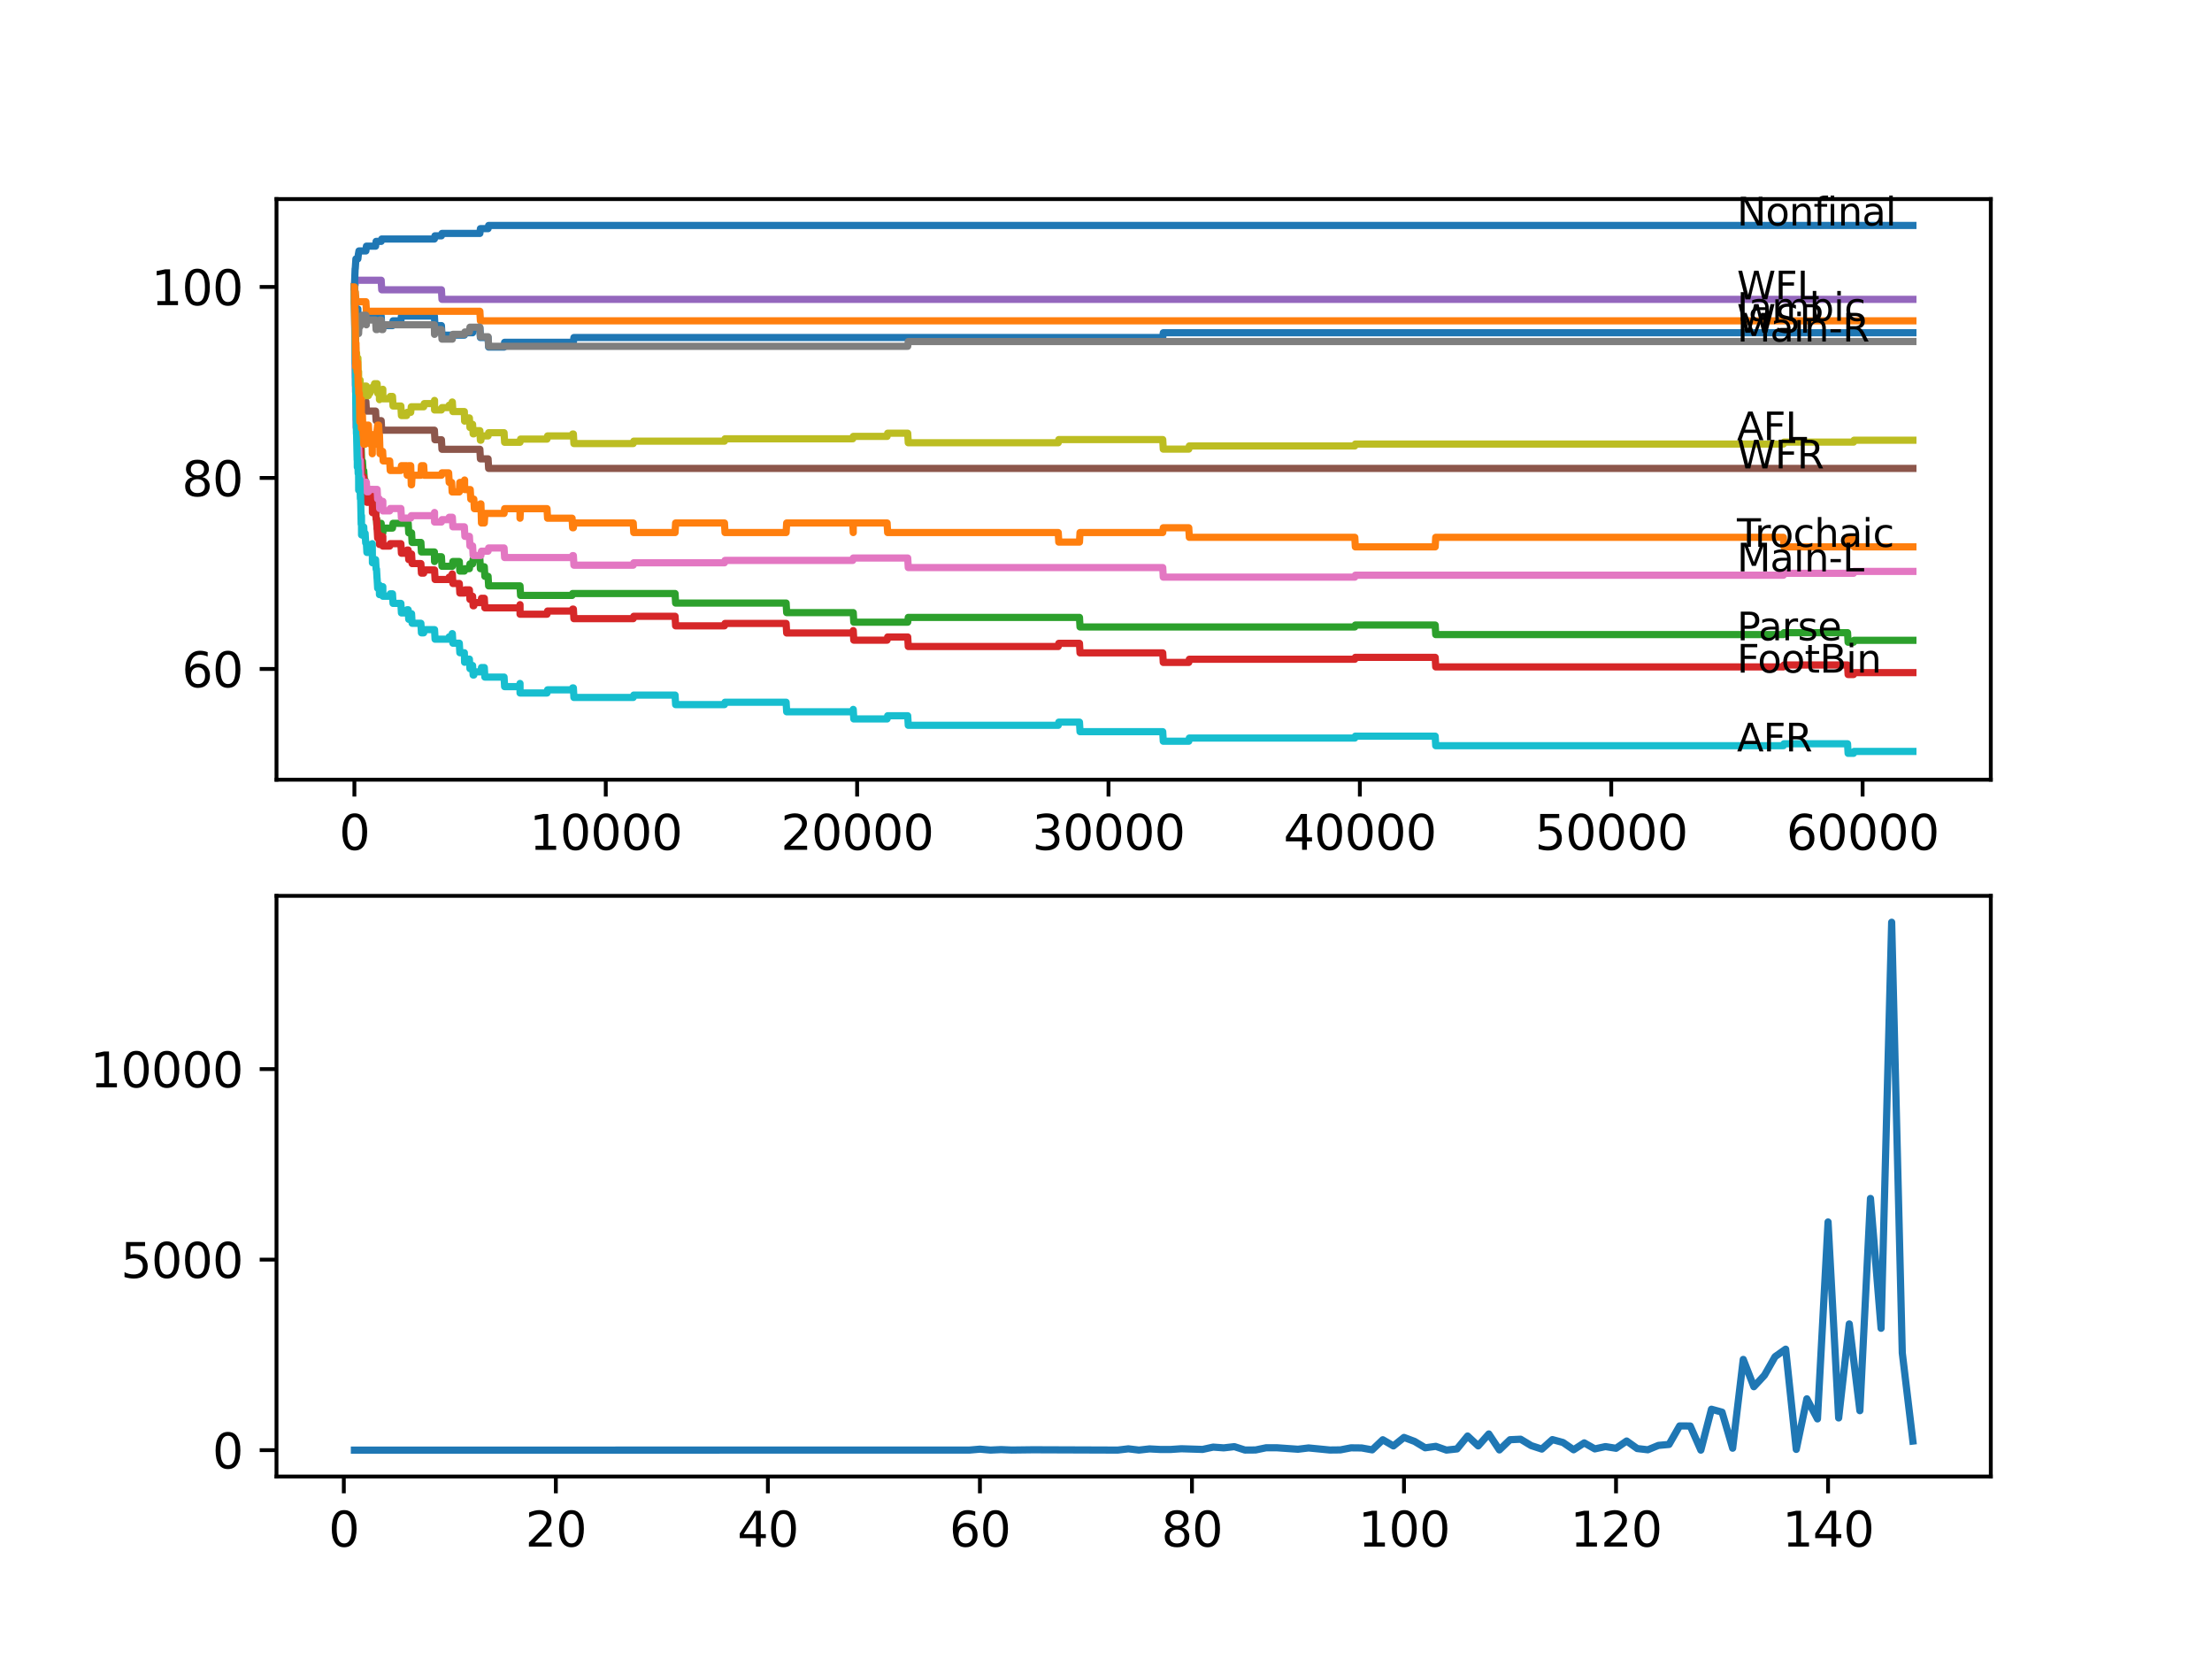 <?xml version="1.0" encoding="utf-8" standalone="no"?>
<!DOCTYPE svg PUBLIC "-//W3C//DTD SVG 1.1//EN"
  "http://www.w3.org/Graphics/SVG/1.1/DTD/svg11.dtd">
<svg xmlns:xlink="http://www.w3.org/1999/xlink" width="460.8pt" height="345.6pt" viewBox="0 0 460.8 345.6" xmlns="http://www.w3.org/2000/svg" version="1.1">
 <defs>
  <style type="text/css">*{stroke-linejoin: round; stroke-linecap: butt}</style>
 </defs>
 <g id="figure_1">
  <g id="patch_1">
   <path d="M 0 345.6 
L 460.8 345.6 
L 460.8 0 
L 0 0 
z
" style="fill: #ffffff"/>
  </g>
  <g id="axes_1">
   <g id="patch_2">
    <path d="M 57.6 162.432 
L 414.72 162.432 
L 414.72 41.472 
L 57.6 41.472 
z
" style="fill: #ffffff"/>
   </g>
   <g id="matplotlib.axis_1">
    <g id="xtick_1">
     <g id="line2d_1">
      <defs>
       <path id="mf5daae1dd6" d="M 0 0 
L 0 3.5 
" style="stroke: #000000; stroke-width: 0.8"/>
      </defs>
      <g>
       <use xlink:href="#mf5daae1dd6" x="73.827" y="162.432" style="stroke: #000000; stroke-width: 0.8"/>
      </g>
     </g>
     <g id="text_1">
      <!-- 0 -->
      <g transform="translate(70.646 177.03)scale(0.1 -0.1)">
       <defs>
        <path id="DejaVuSans-30" d="M 2034 4250 
Q 1547 4250 1301 3770 
Q 1056 3291 1056 2328 
Q 1056 1369 1301 889 
Q 1547 409 2034 409 
Q 2525 409 2770 889 
Q 3016 1369 3016 2328 
Q 3016 3291 2770 3770 
Q 2525 4250 2034 4250 
z
M 2034 4750 
Q 2819 4750 3233 4129 
Q 3647 3509 3647 2328 
Q 3647 1150 3233 529 
Q 2819 -91 2034 -91 
Q 1250 -91 836 529 
Q 422 1150 422 2328 
Q 422 3509 836 4129 
Q 1250 4750 2034 4750 
z
" transform="scale(0.016)"/>
       </defs>
       <use xlink:href="#DejaVuSans-30"/>
      </g>
     </g>
    </g>
    <g id="xtick_2">
     <g id="line2d_2">
      <g>
       <use xlink:href="#mf5daae1dd6" x="126.192" y="162.432" style="stroke: #000000; stroke-width: 0.8"/>
      </g>
     </g>
     <g id="text_2">
      <!-- 10000 -->
      <g transform="translate(110.286 177.03)scale(0.1 -0.1)">
       <defs>
        <path id="DejaVuSans-31" d="M 794 531 
L 1825 531 
L 1825 4091 
L 703 3866 
L 703 4441 
L 1819 4666 
L 2450 4666 
L 2450 531 
L 3481 531 
L 3481 0 
L 794 0 
L 794 531 
z
" transform="scale(0.016)"/>
       </defs>
       <use xlink:href="#DejaVuSans-31"/>
       <use xlink:href="#DejaVuSans-30" x="63.623"/>
       <use xlink:href="#DejaVuSans-30" x="127.246"/>
       <use xlink:href="#DejaVuSans-30" x="190.869"/>
       <use xlink:href="#DejaVuSans-30" x="254.492"/>
      </g>
     </g>
    </g>
    <g id="xtick_3">
     <g id="line2d_3">
      <g>
       <use xlink:href="#mf5daae1dd6" x="178.556" y="162.432" style="stroke: #000000; stroke-width: 0.8"/>
      </g>
     </g>
     <g id="text_3">
      <!-- 20000 -->
      <g transform="translate(162.65 177.03)scale(0.1 -0.1)">
       <defs>
        <path id="DejaVuSans-32" d="M 1228 531 
L 3431 531 
L 3431 0 
L 469 0 
L 469 531 
Q 828 903 1448 1529 
Q 2069 2156 2228 2338 
Q 2531 2678 2651 2914 
Q 2772 3150 2772 3378 
Q 2772 3750 2511 3984 
Q 2250 4219 1831 4219 
Q 1534 4219 1204 4116 
Q 875 4013 500 3803 
L 500 4441 
Q 881 4594 1212 4672 
Q 1544 4750 1819 4750 
Q 2544 4750 2975 4387 
Q 3406 4025 3406 3419 
Q 3406 3131 3298 2873 
Q 3191 2616 2906 2266 
Q 2828 2175 2409 1742 
Q 1991 1309 1228 531 
z
" transform="scale(0.016)"/>
       </defs>
       <use xlink:href="#DejaVuSans-32"/>
       <use xlink:href="#DejaVuSans-30" x="63.623"/>
       <use xlink:href="#DejaVuSans-30" x="127.246"/>
       <use xlink:href="#DejaVuSans-30" x="190.869"/>
       <use xlink:href="#DejaVuSans-30" x="254.492"/>
      </g>
     </g>
    </g>
    <g id="xtick_4">
     <g id="line2d_4">
      <g>
       <use xlink:href="#mf5daae1dd6" x="230.921" y="162.432" style="stroke: #000000; stroke-width: 0.8"/>
      </g>
     </g>
     <g id="text_4">
      <!-- 30000 -->
      <g transform="translate(215.015 177.03)scale(0.1 -0.1)">
       <defs>
        <path id="DejaVuSans-33" d="M 2597 2516 
Q 3050 2419 3304 2112 
Q 3559 1806 3559 1356 
Q 3559 666 3084 287 
Q 2609 -91 1734 -91 
Q 1441 -91 1130 -33 
Q 819 25 488 141 
L 488 750 
Q 750 597 1062 519 
Q 1375 441 1716 441 
Q 2309 441 2620 675 
Q 2931 909 2931 1356 
Q 2931 1769 2642 2001 
Q 2353 2234 1838 2234 
L 1294 2234 
L 1294 2753 
L 1863 2753 
Q 2328 2753 2575 2939 
Q 2822 3125 2822 3475 
Q 2822 3834 2567 4026 
Q 2313 4219 1838 4219 
Q 1578 4219 1281 4162 
Q 984 4106 628 3988 
L 628 4550 
Q 988 4650 1302 4700 
Q 1616 4750 1894 4750 
Q 2613 4750 3031 4423 
Q 3450 4097 3450 3541 
Q 3450 3153 3228 2886 
Q 3006 2619 2597 2516 
z
" transform="scale(0.016)"/>
       </defs>
       <use xlink:href="#DejaVuSans-33"/>
       <use xlink:href="#DejaVuSans-30" x="63.623"/>
       <use xlink:href="#DejaVuSans-30" x="127.246"/>
       <use xlink:href="#DejaVuSans-30" x="190.869"/>
       <use xlink:href="#DejaVuSans-30" x="254.492"/>
      </g>
     </g>
    </g>
    <g id="xtick_5">
     <g id="line2d_5">
      <g>
       <use xlink:href="#mf5daae1dd6" x="283.285" y="162.432" style="stroke: #000000; stroke-width: 0.8"/>
      </g>
     </g>
     <g id="text_5">
      <!-- 40000 -->
      <g transform="translate(267.379 177.03)scale(0.1 -0.1)">
       <defs>
        <path id="DejaVuSans-34" d="M 2419 4116 
L 825 1625 
L 2419 1625 
L 2419 4116 
z
M 2253 4666 
L 3047 4666 
L 3047 1625 
L 3713 1625 
L 3713 1100 
L 3047 1100 
L 3047 0 
L 2419 0 
L 2419 1100 
L 313 1100 
L 313 1709 
L 2253 4666 
z
" transform="scale(0.016)"/>
       </defs>
       <use xlink:href="#DejaVuSans-34"/>
       <use xlink:href="#DejaVuSans-30" x="63.623"/>
       <use xlink:href="#DejaVuSans-30" x="127.246"/>
       <use xlink:href="#DejaVuSans-30" x="190.869"/>
       <use xlink:href="#DejaVuSans-30" x="254.492"/>
      </g>
     </g>
    </g>
    <g id="xtick_6">
     <g id="line2d_6">
      <g>
       <use xlink:href="#mf5daae1dd6" x="335.65" y="162.432" style="stroke: #000000; stroke-width: 0.8"/>
      </g>
     </g>
     <g id="text_6">
      <!-- 50000 -->
      <g transform="translate(319.744 177.03)scale(0.1 -0.1)">
       <defs>
        <path id="DejaVuSans-35" d="M 691 4666 
L 3169 4666 
L 3169 4134 
L 1269 4134 
L 1269 2991 
Q 1406 3038 1543 3061 
Q 1681 3084 1819 3084 
Q 2600 3084 3056 2656 
Q 3513 2228 3513 1497 
Q 3513 744 3044 326 
Q 2575 -91 1722 -91 
Q 1428 -91 1123 -41 
Q 819 9 494 109 
L 494 744 
Q 775 591 1075 516 
Q 1375 441 1709 441 
Q 2250 441 2565 725 
Q 2881 1009 2881 1497 
Q 2881 1984 2565 2268 
Q 2250 2553 1709 2553 
Q 1456 2553 1204 2497 
Q 953 2441 691 2322 
L 691 4666 
z
" transform="scale(0.016)"/>
       </defs>
       <use xlink:href="#DejaVuSans-35"/>
       <use xlink:href="#DejaVuSans-30" x="63.623"/>
       <use xlink:href="#DejaVuSans-30" x="127.246"/>
       <use xlink:href="#DejaVuSans-30" x="190.869"/>
       <use xlink:href="#DejaVuSans-30" x="254.492"/>
      </g>
     </g>
    </g>
    <g id="xtick_7">
     <g id="line2d_7">
      <g>
       <use xlink:href="#mf5daae1dd6" x="388.014" y="162.432" style="stroke: #000000; stroke-width: 0.8"/>
      </g>
     </g>
     <g id="text_7">
      <!-- 60000 -->
      <g transform="translate(372.108 177.03)scale(0.1 -0.1)">
       <defs>
        <path id="DejaVuSans-36" d="M 2113 2584 
Q 1688 2584 1439 2293 
Q 1191 2003 1191 1497 
Q 1191 994 1439 701 
Q 1688 409 2113 409 
Q 2538 409 2786 701 
Q 3034 994 3034 1497 
Q 3034 2003 2786 2293 
Q 2538 2584 2113 2584 
z
M 3366 4563 
L 3366 3988 
Q 3128 4100 2886 4159 
Q 2644 4219 2406 4219 
Q 1781 4219 1451 3797 
Q 1122 3375 1075 2522 
Q 1259 2794 1537 2939 
Q 1816 3084 2150 3084 
Q 2853 3084 3261 2657 
Q 3669 2231 3669 1497 
Q 3669 778 3244 343 
Q 2819 -91 2113 -91 
Q 1303 -91 875 529 
Q 447 1150 447 2328 
Q 447 3434 972 4092 
Q 1497 4750 2381 4750 
Q 2619 4750 2861 4703 
Q 3103 4656 3366 4563 
z
" transform="scale(0.016)"/>
       </defs>
       <use xlink:href="#DejaVuSans-36"/>
       <use xlink:href="#DejaVuSans-30" x="63.623"/>
       <use xlink:href="#DejaVuSans-30" x="127.246"/>
       <use xlink:href="#DejaVuSans-30" x="190.869"/>
       <use xlink:href="#DejaVuSans-30" x="254.492"/>
      </g>
     </g>
    </g>
   </g>
   <g id="matplotlib.axis_2">
    <g id="ytick_1">
     <g id="line2d_8">
      <defs>
       <path id="mf5956986b5" d="M 0 0 
L -3.5 0 
" style="stroke: #000000; stroke-width: 0.8"/>
      </defs>
      <g>
       <use xlink:href="#mf5956986b5" x="57.6" y="139.358" style="stroke: #000000; stroke-width: 0.8"/>
      </g>
     </g>
     <g id="text_8">
      <!-- 60 -->
      <g transform="translate(37.875 143.157)scale(0.1 -0.1)">
       <use xlink:href="#DejaVuSans-36"/>
       <use xlink:href="#DejaVuSans-30" x="63.623"/>
      </g>
     </g>
    </g>
    <g id="ytick_2">
     <g id="line2d_9">
      <g>
       <use xlink:href="#mf5956986b5" x="57.6" y="99.564" style="stroke: #000000; stroke-width: 0.8"/>
      </g>
     </g>
     <g id="text_9">
      <!-- 80 -->
      <g transform="translate(37.875 103.364)scale(0.1 -0.1)">
       <defs>
        <path id="DejaVuSans-38" d="M 2034 2216 
Q 1584 2216 1326 1975 
Q 1069 1734 1069 1313 
Q 1069 891 1326 650 
Q 1584 409 2034 409 
Q 2484 409 2743 651 
Q 3003 894 3003 1313 
Q 3003 1734 2745 1975 
Q 2488 2216 2034 2216 
z
M 1403 2484 
Q 997 2584 770 2862 
Q 544 3141 544 3541 
Q 544 4100 942 4425 
Q 1341 4750 2034 4750 
Q 2731 4750 3128 4425 
Q 3525 4100 3525 3541 
Q 3525 3141 3298 2862 
Q 3072 2584 2669 2484 
Q 3125 2378 3379 2068 
Q 3634 1759 3634 1313 
Q 3634 634 3220 271 
Q 2806 -91 2034 -91 
Q 1263 -91 848 271 
Q 434 634 434 1313 
Q 434 1759 690 2068 
Q 947 2378 1403 2484 
z
M 1172 3481 
Q 1172 3119 1398 2916 
Q 1625 2713 2034 2713 
Q 2441 2713 2670 2916 
Q 2900 3119 2900 3481 
Q 2900 3844 2670 4047 
Q 2441 4250 2034 4250 
Q 1625 4250 1398 4047 
Q 1172 3844 1172 3481 
z
" transform="scale(0.016)"/>
       </defs>
       <use xlink:href="#DejaVuSans-38"/>
       <use xlink:href="#DejaVuSans-30" x="63.623"/>
      </g>
     </g>
    </g>
    <g id="ytick_3">
     <g id="line2d_10">
      <g>
       <use xlink:href="#mf5956986b5" x="57.6" y="59.771" style="stroke: #000000; stroke-width: 0.8"/>
      </g>
     </g>
     <g id="text_10">
      <!-- 100 -->
      <g transform="translate(31.512 63.57)scale(0.1 -0.1)">
       <use xlink:href="#DejaVuSans-31"/>
       <use xlink:href="#DejaVuSans-30" x="63.623"/>
       <use xlink:href="#DejaVuSans-30" x="127.246"/>
      </g>
     </g>
    </g>
   </g>
   <g id="line2d_11">
    <path d="M 73.833 59.771 
L 73.943 66.005 
L 73.953 65.01 
L 73.979 65.01 
L 74.037 64.347 
L 74.042 66.337 
L 74.074 66.337 
L 74.095 68.326 
L 74.184 66.337 
L 74.283 66.337 
L 74.403 64.347 
L 74.545 64.347 
L 74.561 66.337 
L 74.655 65.673 
L 74.665 65.673 
L 74.702 67.663 
L 74.775 67.166 
L 75.016 67.166 
L 75.131 66.502 
L 75.315 66.502 
L 75.43 65.839 
L 79.404 65.839 
L 79.52 67.829 
L 81.761 67.829 
L 81.876 66.834 
L 83.51 66.834 
L 83.625 65.839 
L 90.49 65.839 
L 90.605 67.829 
L 91.956 67.829 
L 92.071 69.818 
L 96.732 69.818 
L 96.847 69.321 
L 98.449 69.321 
L 98.564 68.326 
L 99.963 68.326 
L 100.078 70.316 
L 101.675 70.316 
L 101.79 72.306 
L 105.005 72.306 
L 105.121 71.311 
L 119.442 71.311 
L 119.557 70.316 
L 242.216 70.316 
L 242.331 69.321 
L 398.487 69.321 
L 398.487 69.321 
" clip-path="url(#p6423199c07)" style="fill: none; stroke: #1f77b4; stroke-width: 1.5; stroke-linecap: square"/>
   </g>
   <g id="line2d_12">
    <path d="M 73.833 59.771 
L 73.901 58.875 
L 73.906 60.865 
L 73.932 60.865 
L 74.037 60.865 
L 74.152 62.855 
L 76.221 62.855 
L 76.336 64.844 
L 99.963 64.844 
L 100.078 66.834 
L 398.487 66.834 
L 398.487 66.834 
" clip-path="url(#p6423199c07)" style="fill: none; stroke: #ff7f0e; stroke-width: 1.5; stroke-linecap: square"/>
   </g>
   <g id="line2d_13">
    <path d="M 73.833 59.771 
L 73.948 67.597 
L 73.958 66.602 
L 73.969 66.602 
L 74.006 64.944 
L 74.047 69.918 
L 74.058 69.918 
L 74.074 69.918 
L 74.22 83.448 
L 74.283 83.448 
L 74.388 82.453 
L 74.513 88.422 
L 74.545 88.422 
L 74.592 90.412 
L 74.655 89.417 
L 74.665 89.417 
L 74.702 91.407 
L 74.775 89.914 
L 74.859 89.914 
L 74.964 89.516 
L 75.079 91.506 
L 75.116 91.506 
L 75.21 90.511 
L 75.215 92.501 
L 75.336 96.082 
L 75.508 96.082 
L 75.624 98.072 
L 75.775 98.072 
L 75.891 100.062 
L 76.063 100.062 
L 76.179 102.051 
L 77.551 102.051 
L 77.671 106.031 
L 78.237 106.031 
L 78.352 108.021 
L 78.436 108.021 
L 78.551 110.01 
L 79.027 110.01 
L 79.142 109.015 
L 79.404 109.015 
L 79.52 111.005 
L 79.75 111.005 
L 79.865 110.01 
L 81.761 110.01 
L 81.876 109.015 
L 85.033 109.015 
L 85.149 111.005 
L 85.735 111.005 
L 85.85 112.995 
L 87.678 112.995 
L 87.793 114.984 
L 90.49 114.984 
L 90.521 116.974 
L 90.6 115.979 
L 91.956 115.979 
L 92.071 117.969 
L 94.229 117.969 
L 94.344 116.974 
L 95.679 116.974 
L 95.794 118.964 
L 96.732 118.964 
L 96.847 118.466 
L 97.784 118.466 
L 97.899 117.472 
L 98.449 117.472 
L 98.564 116.477 
L 99.963 116.477 
L 100.078 118.466 
L 100.183 118.466 
L 100.298 118.069 
L 100.889 118.069 
L 101.005 120.058 
L 101.675 120.058 
L 101.79 122.048 
L 108.33 122.048 
L 108.446 124.038 
L 119.175 124.038 
L 119.29 123.64 
L 140.629 123.64 
L 140.744 125.629 
L 163.763 125.629 
L 163.879 127.619 
L 177.745 127.619 
L 177.86 129.609 
L 189.092 129.609 
L 189.207 128.614 
L 224.873 128.614 
L 224.988 130.604 
L 282.228 130.604 
L 282.343 130.206 
L 298.974 130.206 
L 299.089 132.195 
L 371.514 132.195 
L 371.63 131.797 
L 384.878 131.797 
L 384.993 133.787 
L 386.124 133.787 
L 386.239 133.389 
L 398.487 133.389 
L 398.487 133.389 
" clip-path="url(#p6423199c07)" style="fill: none; stroke: #2ca02c; stroke-width: 1.5; stroke-linecap: square"/>
   </g>
   <g id="line2d_14">
    <path d="M 73.833 59.771 
L 73.958 67.265 
L 73.969 67.265 
L 74.063 75.821 
L 74.095 74.66 
L 74.1 74.66 
L 74.115 73.765 
L 74.136 79.071 
L 74.173 77.247 
L 74.184 77.247 
L 74.189 76.583 
L 74.257 81.889 
L 74.33 81.889 
L 74.451 86.864 
L 74.545 85.537 
L 74.55 87.527 
L 74.566 86.2 
L 74.592 86.2 
L 74.707 89.682 
L 74.712 89.682 
L 74.723 91.672 
L 74.822 91.009 
L 74.859 91.009 
L 74.964 89.45 
L 75.069 93.429 
L 75.079 92.766 
L 75.116 92.766 
L 75.241 98.735 
L 75.268 98.735 
L 75.304 97.011 
L 75.32 100.99 
L 75.357 100.99 
L 75.498 100.99 
L 75.618 99.83 
L 75.681 99.83 
L 75.775 99.332 
L 75.87 101.322 
L 75.885 100.659 
L 76.063 100.659 
L 76.179 102.648 
L 76.32 102.648 
L 76.435 104.638 
L 76.739 104.638 
L 76.854 104.141 
L 77.053 104.141 
L 77.168 103.477 
L 77.535 103.477 
L 77.551 102.814 
L 77.582 106.794 
L 77.619 106.794 
L 77.907 106.794 
L 78.022 106.13 
L 78.237 106.13 
L 78.352 108.12 
L 78.436 108.12 
L 78.551 110.11 
L 78.561 110.11 
L 78.676 112.099 
L 78.865 112.099 
L 78.98 111.436 
L 79.027 111.436 
L 79.048 113.426 
L 79.137 112.265 
L 79.708 112.265 
L 79.75 111.768 
L 79.755 113.758 
L 79.802 113.758 
L 81.179 113.758 
L 81.295 113.26 
L 83.51 113.26 
L 83.625 115.25 
L 84.709 115.25 
L 84.824 114.587 
L 85.033 114.587 
L 85.149 116.576 
L 85.557 116.576 
L 85.678 115.416 
L 85.735 115.416 
L 85.85 117.405 
L 87.678 117.405 
L 87.793 119.395 
L 88.264 119.395 
L 88.38 118.732 
L 90.521 118.732 
L 90.636 120.721 
L 93.459 120.721 
L 93.574 120.224 
L 94.082 120.224 
L 94.197 119.561 
L 94.229 119.561 
L 94.344 121.55 
L 95.679 121.55 
L 95.794 123.54 
L 96.784 123.54 
L 96.899 122.877 
L 97.784 122.877 
L 97.899 124.867 
L 97.957 124.867 
L 98.072 124.203 
L 98.449 124.203 
L 98.564 126.193 
L 98.706 126.193 
L 98.821 125.53 
L 100.183 125.53 
L 100.303 124.634 
L 100.889 124.634 
L 101.005 126.624 
L 108.325 126.624 
L 108.33 125.961 
L 108.336 127.951 
L 108.425 127.951 
L 113.954 127.951 
L 114.07 127.287 
L 119.175 127.287 
L 119.29 126.889 
L 119.442 126.889 
L 119.557 128.879 
L 131.91 128.879 
L 132.025 128.382 
L 140.629 128.382 
L 140.744 130.371 
L 150.918 130.371 
L 151.034 129.874 
L 163.763 129.874 
L 163.879 131.864 
L 177.64 131.864 
L 177.745 131.366 
L 177.86 133.356 
L 184.798 133.356 
L 184.914 132.693 
L 189.092 132.693 
L 189.207 134.682 
L 220.448 134.682 
L 220.563 134.019 
L 224.873 134.019 
L 224.988 136.009 
L 242.216 136.009 
L 242.331 137.999 
L 247.641 137.999 
L 247.756 137.335 
L 282.228 137.335 
L 282.343 136.937 
L 298.974 136.937 
L 299.089 138.927 
L 371.514 138.927 
L 371.63 138.529 
L 384.878 138.529 
L 384.993 140.519 
L 386.124 140.519 
L 386.239 140.121 
L 398.487 140.121 
L 398.487 140.121 
" clip-path="url(#p6423199c07)" style="fill: none; stroke: #d62728; stroke-width: 1.5; stroke-linecap: square"/>
   </g>
   <g id="line2d_15">
    <path d="M 73.833 59.771 
L 73.838 59.771 
L 73.953 59.373 
L 73.969 59.373 
L 74.084 58.378 
L 79.404 58.378 
L 79.52 60.367 
L 91.956 60.367 
L 92.071 62.357 
L 398.487 62.357 
L 398.487 62.357 
" clip-path="url(#p6423199c07)" style="fill: none; stroke: #9467bd; stroke-width: 1.5; stroke-linecap: square"/>
   </g>
   <g id="line2d_16">
    <path d="M 73.833 59.771 
L 73.979 73.698 
L 74.006 73.698 
L 74.131 79.667 
L 74.545 79.667 
L 74.66 81.657 
L 74.665 81.657 
L 74.781 83.647 
L 76.221 83.647 
L 76.336 85.637 
L 78.237 85.637 
L 78.352 87.626 
L 79.404 87.626 
L 79.52 89.616 
L 90.49 89.616 
L 90.605 91.606 
L 91.956 91.606 
L 92.071 93.595 
L 99.963 93.595 
L 100.078 95.585 
L 101.675 95.585 
L 101.79 97.575 
L 398.487 97.575 
L 398.487 97.575 
" clip-path="url(#p6423199c07)" style="fill: none; stroke: #8c564b; stroke-width: 1.5; stroke-linecap: square"/>
   </g>
   <g id="line2d_17">
    <path d="M 73.833 59.771 
L 73.99 78.606 
L 74.016 78.109 
L 74.053 81.591 
L 74.068 81.591 
L 74.074 81.591 
L 74.095 80.43 
L 74.136 87.494 
L 74.152 87.494 
L 74.173 86.996 
L 74.178 88.986 
L 74.246 88.986 
L 74.33 88.986 
L 74.383 90.976 
L 74.44 89.981 
L 74.561 89.981 
L 74.613 93.96 
L 74.676 92.799 
L 74.702 92.799 
L 74.822 96.779 
L 74.859 96.779 
L 74.98 95.883 
L 75.016 95.883 
L 75.137 99.863 
L 75.273 99.863 
L 75.315 99.465 
L 75.32 101.455 
L 75.362 101.455 
L 75.498 101.455 
L 75.613 100.957 
L 75.681 100.957 
L 75.796 100.46 
L 76.32 100.46 
L 76.435 102.449 
L 76.739 102.449 
L 76.854 101.952 
L 78.561 101.952 
L 78.676 103.942 
L 79.027 103.942 
L 79.085 105.931 
L 79.137 105.434 
L 79.404 105.434 
L 79.52 104.937 
L 79.708 104.937 
L 79.75 104.439 
L 79.755 106.429 
L 79.802 106.429 
L 81.179 106.429 
L 81.295 105.931 
L 83.51 105.931 
L 83.625 107.921 
L 85.557 107.921 
L 85.672 107.424 
L 90.49 107.424 
L 90.521 106.76 
L 90.527 108.75 
L 90.589 108.75 
L 91.956 108.75 
L 92.071 108.253 
L 93.459 108.253 
L 93.574 107.755 
L 94.229 107.755 
L 94.344 109.745 
L 96.732 109.745 
L 96.847 111.735 
L 97.784 111.735 
L 97.899 113.724 
L 98.449 113.724 
L 98.564 115.714 
L 100.183 115.714 
L 100.303 114.819 
L 101.675 114.819 
L 101.79 114.155 
L 105.005 114.155 
L 105.121 116.145 
L 119.175 116.145 
L 119.29 115.747 
L 119.442 115.747 
L 119.557 117.737 
L 131.91 117.737 
L 132.025 117.239 
L 150.918 117.239 
L 151.034 116.742 
L 177.64 116.742 
L 177.755 116.245 
L 189.092 116.245 
L 189.207 118.234 
L 242.216 118.234 
L 242.331 120.224 
L 282.228 120.224 
L 282.343 119.826 
L 371.514 119.826 
L 371.63 119.428 
L 386.124 119.428 
L 386.239 119.03 
L 398.487 119.03 
L 398.487 119.03 
" clip-path="url(#p6423199c07)" style="fill: none; stroke: #e377c2; stroke-width: 1.5; stroke-linecap: square"/>
   </g>
   <g id="line2d_18">
    <path d="M 73.833 59.771 
L 73.838 59.273 
L 73.848 63.252 
L 73.896 62.921 
L 74.011 65.507 
L 74.016 65.507 
L 74.037 64.513 
L 74.079 67.497 
L 74.121 66.502 
L 74.545 66.502 
L 74.592 68.492 
L 74.655 67.497 
L 74.665 67.497 
L 74.702 69.487 
L 74.775 67.995 
L 75.016 67.995 
L 75.137 66.337 
L 75.315 66.337 
L 75.43 65.673 
L 76.221 65.673 
L 76.32 67.663 
L 76.331 66.668 
L 78.237 66.668 
L 78.352 68.658 
L 78.561 68.658 
L 78.676 67.663 
L 79.027 67.663 
L 79.142 66.668 
L 79.404 66.668 
L 79.52 68.658 
L 79.75 68.658 
L 79.865 67.663 
L 90.49 67.663 
L 90.521 69.653 
L 90.6 68.658 
L 91.956 68.658 
L 92.071 70.648 
L 94.229 70.648 
L 94.344 69.653 
L 96.732 69.653 
L 96.847 69.155 
L 97.784 69.155 
L 97.899 68.16 
L 99.963 68.16 
L 100.078 70.15 
L 101.675 70.15 
L 101.79 72.14 
L 189.092 72.14 
L 189.207 71.145 
L 398.487 71.145 
L 398.487 71.145 
" clip-path="url(#p6423199c07)" style="fill: none; stroke: #7f7f7f; stroke-width: 1.5; stroke-linecap: square"/>
   </g>
   <g id="line2d_19">
    <path d="M 73.833 59.771 
L 73.838 59.273 
L 73.869 64.844 
L 73.99 71.576 
L 73.911 64.281 
L 73.995 71.079 
L 74.006 71.079 
L 74.016 70.681 
L 74.053 74.163 
L 74.095 72.339 
L 74.184 78.905 
L 74.215 76.252 
L 74.22 76.252 
L 74.283 73.599 
L 74.33 75.589 
L 74.383 77.578 
L 74.44 76.583 
L 74.451 76.583 
L 74.561 74.594 
L 74.613 78.573 
L 74.676 77.412 
L 74.702 77.412 
L 74.723 81.392 
L 74.817 80.729 
L 74.859 80.729 
L 74.99 79.17 
L 75.016 79.17 
L 75.131 82.486 
L 75.268 82.486 
L 75.315 80.762 
L 75.32 82.751 
L 75.372 82.751 
L 75.498 82.751 
L 75.618 81.591 
L 75.681 81.591 
L 75.796 81.093 
L 75.87 81.093 
L 75.985 80.43 
L 76.32 80.43 
L 76.435 82.42 
L 76.739 82.42 
L 76.854 81.922 
L 77.053 81.922 
L 77.168 81.259 
L 77.535 81.259 
L 77.65 80.596 
L 77.907 80.596 
L 78.022 79.933 
L 78.561 79.933 
L 78.676 81.922 
L 78.865 81.922 
L 78.98 81.259 
L 79.027 81.259 
L 79.048 83.249 
L 79.137 82.088 
L 79.404 82.088 
L 79.52 81.591 
L 79.708 81.591 
L 79.75 81.093 
L 79.755 83.083 
L 79.802 83.083 
L 81.179 83.083 
L 81.295 82.586 
L 81.761 82.586 
L 81.876 84.575 
L 83.51 84.575 
L 83.625 86.565 
L 84.709 86.565 
L 84.824 85.902 
L 85.557 85.902 
L 85.678 84.741 
L 88.264 84.741 
L 88.38 84.078 
L 90.49 84.078 
L 90.521 83.415 
L 90.527 85.404 
L 90.589 85.404 
L 91.956 85.404 
L 92.071 84.907 
L 93.459 84.907 
L 93.574 84.41 
L 94.082 84.41 
L 94.197 83.746 
L 94.229 83.746 
L 94.344 85.736 
L 96.732 85.736 
L 96.784 87.726 
L 96.842 87.062 
L 97.784 87.062 
L 97.899 89.052 
L 97.957 89.052 
L 98.072 88.389 
L 98.449 88.389 
L 98.564 90.379 
L 98.706 90.379 
L 98.821 89.715 
L 99.963 89.715 
L 100.078 91.705 
L 100.183 91.705 
L 100.303 90.81 
L 101.675 90.81 
L 101.79 90.146 
L 105.005 90.146 
L 105.121 92.136 
L 108.325 92.136 
L 108.44 91.473 
L 113.954 91.473 
L 114.07 90.81 
L 119.175 90.81 
L 119.29 90.412 
L 119.442 90.412 
L 119.557 92.401 
L 131.91 92.401 
L 132.025 91.904 
L 150.918 91.904 
L 151.034 91.407 
L 177.64 91.407 
L 177.755 90.909 
L 184.798 90.909 
L 184.914 90.246 
L 189.092 90.246 
L 189.207 92.236 
L 220.448 92.236 
L 220.563 91.572 
L 242.216 91.572 
L 242.331 93.562 
L 247.641 93.562 
L 247.756 92.899 
L 282.228 92.899 
L 282.343 92.501 
L 371.514 92.501 
L 371.63 92.103 
L 386.124 92.103 
L 386.239 91.705 
L 398.487 91.705 
L 398.487 91.705 
" clip-path="url(#p6423199c07)" style="fill: none; stroke: #bcbd22; stroke-width: 1.5; stroke-linecap: square"/>
   </g>
   <g id="line2d_20">
    <path d="M 73.833 59.771 
L 73.985 75.721 
L 73.99 75.721 
L 74.016 74.826 
L 74.053 80.298 
L 74.063 80.298 
L 74.095 79.137 
L 74.126 84.211 
L 74.131 83.547 
L 74.257 90.345 
L 74.283 90.345 
L 74.403 95.817 
L 74.409 95.817 
L 74.43 95.32 
L 74.435 97.309 
L 74.513 95.983 
L 74.545 95.983 
L 74.613 98.636 
L 74.66 98.138 
L 74.702 98.138 
L 74.723 102.118 
L 74.817 101.455 
L 74.859 101.455 
L 74.964 99.896 
L 75.069 103.875 
L 75.079 103.212 
L 75.116 103.212 
L 75.241 109.181 
L 75.268 109.181 
L 75.304 107.457 
L 75.32 111.436 
L 75.357 111.436 
L 75.498 111.436 
L 75.618 110.276 
L 75.681 110.276 
L 75.775 109.778 
L 75.87 111.768 
L 75.885 111.105 
L 76.063 111.105 
L 76.179 113.094 
L 76.32 113.094 
L 76.435 115.084 
L 76.739 115.084 
L 76.854 114.587 
L 77.053 114.587 
L 77.168 113.923 
L 77.535 113.923 
L 77.551 113.26 
L 77.582 117.239 
L 77.619 117.239 
L 77.907 117.239 
L 78.022 116.576 
L 78.237 116.576 
L 78.352 118.566 
L 78.436 118.566 
L 78.551 120.556 
L 78.561 120.556 
L 78.676 122.545 
L 78.865 122.545 
L 78.98 121.882 
L 79.027 121.882 
L 79.048 123.872 
L 79.137 122.711 
L 79.708 122.711 
L 79.75 122.214 
L 79.755 124.203 
L 79.802 124.203 
L 81.179 124.203 
L 81.295 123.706 
L 81.761 123.706 
L 81.876 125.696 
L 83.51 125.696 
L 83.625 127.685 
L 84.709 127.685 
L 84.824 127.022 
L 85.033 127.022 
L 85.149 129.012 
L 85.557 129.012 
L 85.678 127.851 
L 85.735 127.851 
L 85.85 129.841 
L 87.678 129.841 
L 87.793 131.831 
L 88.264 131.831 
L 88.38 131.167 
L 90.521 131.167 
L 90.636 133.157 
L 93.459 133.157 
L 93.574 132.66 
L 94.082 132.66 
L 94.197 131.996 
L 94.229 131.996 
L 94.344 133.986 
L 95.679 133.986 
L 95.794 135.976 
L 96.732 135.976 
L 96.784 137.965 
L 96.842 137.302 
L 97.784 137.302 
L 97.899 139.292 
L 97.957 139.292 
L 98.072 138.629 
L 98.449 138.629 
L 98.564 140.618 
L 98.706 140.618 
L 98.821 139.955 
L 100.183 139.955 
L 100.303 139.06 
L 100.889 139.06 
L 101.005 141.049 
L 105.005 141.049 
L 105.121 143.039 
L 108.325 143.039 
L 108.33 142.376 
L 108.336 144.366 
L 108.425 144.366 
L 113.954 144.366 
L 114.07 143.702 
L 119.175 143.702 
L 119.29 143.304 
L 119.442 143.304 
L 119.557 145.294 
L 131.91 145.294 
L 132.025 144.797 
L 140.629 144.797 
L 140.744 146.786 
L 150.918 146.786 
L 151.034 146.289 
L 163.763 146.289 
L 163.879 148.279 
L 177.64 148.279 
L 177.745 147.781 
L 177.86 149.771 
L 184.798 149.771 
L 184.914 149.108 
L 189.092 149.108 
L 189.207 151.097 
L 220.448 151.097 
L 220.563 150.434 
L 224.873 150.434 
L 224.988 152.424 
L 242.216 152.424 
L 242.331 154.414 
L 247.641 154.414 
L 247.756 153.75 
L 282.228 153.75 
L 282.343 153.352 
L 298.974 153.352 
L 299.089 155.342 
L 371.514 155.342 
L 371.63 154.944 
L 384.878 154.944 
L 384.993 156.934 
L 386.124 156.934 
L 386.239 156.536 
L 398.487 156.536 
L 398.487 156.536 
" clip-path="url(#p6423199c07)" style="fill: none; stroke: #17becf; stroke-width: 1.5; stroke-linecap: square"/>
   </g>
   <g id="line2d_21">
    <path d="M 73.833 59.771 
L 73.979 55.99 
L 74.006 55.99 
L 74.142 53.934 
L 74.545 53.934 
L 74.66 52.939 
L 74.665 52.939 
L 74.781 52.276 
L 76.221 52.276 
L 76.336 51.281 
L 78.237 51.281 
L 78.352 50.286 
L 79.404 50.286 
L 79.52 49.789 
L 90.49 49.789 
L 90.605 49.126 
L 91.956 49.126 
L 92.071 48.628 
L 99.963 48.628 
L 100.078 47.633 
L 101.675 47.633 
L 101.79 46.97 
L 398.487 46.97 
L 398.487 46.97 
" clip-path="url(#p6423199c07)" style="fill: none; stroke: #1f77b4; stroke-width: 1.5; stroke-linecap: square"/>
   </g>
   <g id="line2d_22">
    <path d="M 73.833 59.771 
L 73.838 59.771 
L 73.969 67.895 
L 73.99 67.895 
L 74.115 76.451 
L 74.121 75.456 
L 74.152 71.477 
L 74.189 76.451 
L 74.225 76.451 
L 74.33 76.451 
L 74.388 77.446 
L 74.445 75.456 
L 74.498 75.456 
L 74.618 80.43 
L 74.702 80.43 
L 74.723 79.933 
L 74.728 81.922 
L 74.796 81.922 
L 74.859 81.922 
L 74.964 87.892 
L 74.98 85.902 
L 75.016 85.902 
L 75.069 85.239 
L 75.074 87.228 
L 75.116 87.228 
L 75.21 87.228 
L 75.268 83.249 
L 75.283 89.218 
L 75.32 86.565 
L 75.498 86.565 
L 75.618 90.544 
L 75.681 90.544 
L 75.775 92.534 
L 75.791 90.544 
L 75.87 90.544 
L 75.985 92.534 
L 76.063 92.534 
L 76.179 90.544 
L 76.221 90.544 
L 76.341 88.555 
L 76.739 88.555 
L 76.854 90.544 
L 77.053 90.544 
L 77.168 92.534 
L 77.535 92.534 
L 77.551 94.524 
L 77.582 90.544 
L 77.64 90.544 
L 77.907 90.544 
L 78.022 92.534 
L 78.237 92.534 
L 78.352 91.539 
L 78.436 91.539 
L 78.551 89.55 
L 78.561 89.55 
L 78.676 88.555 
L 78.865 88.555 
L 78.98 90.544 
L 79.048 90.544 
L 79.169 94.524 
L 79.404 94.524 
L 79.52 94.026 
L 79.708 94.026 
L 79.823 96.016 
L 81.179 96.016 
L 81.295 98.006 
L 83.51 98.006 
L 83.625 97.011 
L 84.709 97.011 
L 84.824 99.001 
L 85.033 99.001 
L 85.149 97.011 
L 85.557 97.011 
L 85.678 100.99 
L 85.735 100.99 
L 85.85 99.001 
L 87.678 99.001 
L 87.793 97.011 
L 88.264 97.011 
L 88.38 99.001 
L 91.956 99.001 
L 92.071 98.503 
L 93.459 98.503 
L 93.574 100.493 
L 94.082 100.493 
L 94.197 102.483 
L 95.679 102.483 
L 95.794 100.493 
L 96.732 100.493 
L 96.784 99.995 
L 96.789 101.985 
L 96.826 101.985 
L 97.957 101.985 
L 98.072 103.975 
L 98.706 103.975 
L 98.821 105.965 
L 99.963 105.965 
L 100.078 104.97 
L 100.183 104.97 
L 100.303 108.949 
L 100.889 108.949 
L 101.005 106.959 
L 105.005 106.959 
L 105.121 105.965 
L 108.325 105.965 
L 108.33 107.954 
L 108.435 105.965 
L 113.954 105.965 
L 114.07 107.954 
L 119.175 107.954 
L 119.29 109.944 
L 119.442 109.944 
L 119.557 108.949 
L 131.91 108.949 
L 132.025 110.939 
L 140.629 110.939 
L 140.744 108.949 
L 150.918 108.949 
L 151.034 110.939 
L 163.763 110.939 
L 163.879 108.949 
L 177.64 108.949 
L 177.745 110.939 
L 177.75 108.949 
L 184.798 108.949 
L 184.914 110.939 
L 220.448 110.939 
L 220.563 112.928 
L 224.873 112.928 
L 224.988 110.939 
L 242.216 110.939 
L 242.331 109.944 
L 247.641 109.944 
L 247.756 111.934 
L 282.228 111.934 
L 282.343 113.923 
L 298.974 113.923 
L 299.089 111.934 
L 371.514 111.934 
L 371.63 113.923 
L 384.878 113.923 
L 384.993 111.934 
L 386.124 111.934 
L 386.239 113.923 
L 398.487 113.923 
L 398.487 113.923 
" clip-path="url(#p6423199c07)" style="fill: none; stroke: #ff7f0e; stroke-width: 1.5; stroke-linecap: square"/>
   </g>
   <g id="patch_3">
    <path d="M 57.6 162.432 
L 57.6 41.472 
" style="fill: none; stroke: #000000; stroke-width: 0.8; stroke-linejoin: miter; stroke-linecap: square"/>
   </g>
   <g id="patch_4">
    <path d="M 414.72 162.432 
L 414.72 41.472 
" style="fill: none; stroke: #000000; stroke-width: 0.8; stroke-linejoin: miter; stroke-linecap: square"/>
   </g>
   <g id="patch_5">
    <path d="M 57.6 162.432 
L 414.72 162.432 
" style="fill: none; stroke: #000000; stroke-width: 0.8; stroke-linejoin: miter; stroke-linecap: square"/>
   </g>
   <g id="patch_6">
    <path d="M 57.6 41.472 
L 414.72 41.472 
" style="fill: none; stroke: #000000; stroke-width: 0.8; stroke-linejoin: miter; stroke-linecap: square"/>
   </g>
   <g id="text_11">
    <!-- WSP -->
    <g transform="translate(361.832 69.321)scale(0.08 -0.08)">
     <defs>
      <path id="DejaVuSans-57" d="M 213 4666 
L 850 4666 
L 1831 722 
L 2809 4666 
L 3519 4666 
L 4500 722 
L 5478 4666 
L 6119 4666 
L 4947 0 
L 4153 0 
L 3169 4050 
L 2175 0 
L 1381 0 
L 213 4666 
z
" transform="scale(0.016)"/>
      <path id="DejaVuSans-53" d="M 3425 4513 
L 3425 3897 
Q 3066 4069 2747 4153 
Q 2428 4238 2131 4238 
Q 1616 4238 1336 4038 
Q 1056 3838 1056 3469 
Q 1056 3159 1242 3001 
Q 1428 2844 1947 2747 
L 2328 2669 
Q 3034 2534 3370 2195 
Q 3706 1856 3706 1288 
Q 3706 609 3251 259 
Q 2797 -91 1919 -91 
Q 1588 -91 1214 -16 
Q 841 59 441 206 
L 441 856 
Q 825 641 1194 531 
Q 1563 422 1919 422 
Q 2459 422 2753 634 
Q 3047 847 3047 1241 
Q 3047 1584 2836 1778 
Q 2625 1972 2144 2069 
L 1759 2144 
Q 1053 2284 737 2584 
Q 422 2884 422 3419 
Q 422 4038 858 4394 
Q 1294 4750 2059 4750 
Q 2388 4750 2728 4690 
Q 3069 4631 3425 4513 
z
" transform="scale(0.016)"/>
      <path id="DejaVuSans-50" d="M 1259 4147 
L 1259 2394 
L 2053 2394 
Q 2494 2394 2734 2622 
Q 2975 2850 2975 3272 
Q 2975 3691 2734 3919 
Q 2494 4147 2053 4147 
L 1259 4147 
z
M 628 4666 
L 2053 4666 
Q 2838 4666 3239 4311 
Q 3641 3956 3641 3272 
Q 3641 2581 3239 2228 
Q 2838 1875 2053 1875 
L 1259 1875 
L 1259 0 
L 628 0 
L 628 4666 
z
" transform="scale(0.016)"/>
     </defs>
     <use xlink:href="#DejaVuSans-57"/>
     <use xlink:href="#DejaVuSans-53" x="98.877"/>
     <use xlink:href="#DejaVuSans-50" x="162.354"/>
    </g>
   </g>
   <g id="text_12">
    <!-- Iambic -->
    <g transform="translate(361.832 66.834)scale(0.08 -0.08)">
     <defs>
      <path id="DejaVuSans-49" d="M 628 4666 
L 1259 4666 
L 1259 0 
L 628 0 
L 628 4666 
z
" transform="scale(0.016)"/>
      <path id="DejaVuSans-61" d="M 2194 1759 
Q 1497 1759 1228 1600 
Q 959 1441 959 1056 
Q 959 750 1161 570 
Q 1363 391 1709 391 
Q 2188 391 2477 730 
Q 2766 1069 2766 1631 
L 2766 1759 
L 2194 1759 
z
M 3341 1997 
L 3341 0 
L 2766 0 
L 2766 531 
Q 2569 213 2275 61 
Q 1981 -91 1556 -91 
Q 1019 -91 701 211 
Q 384 513 384 1019 
Q 384 1609 779 1909 
Q 1175 2209 1959 2209 
L 2766 2209 
L 2766 2266 
Q 2766 2663 2505 2880 
Q 2244 3097 1772 3097 
Q 1472 3097 1187 3025 
Q 903 2953 641 2809 
L 641 3341 
Q 956 3463 1253 3523 
Q 1550 3584 1831 3584 
Q 2591 3584 2966 3190 
Q 3341 2797 3341 1997 
z
" transform="scale(0.016)"/>
      <path id="DejaVuSans-6d" d="M 3328 2828 
Q 3544 3216 3844 3400 
Q 4144 3584 4550 3584 
Q 5097 3584 5394 3201 
Q 5691 2819 5691 2113 
L 5691 0 
L 5113 0 
L 5113 2094 
Q 5113 2597 4934 2840 
Q 4756 3084 4391 3084 
Q 3944 3084 3684 2787 
Q 3425 2491 3425 1978 
L 3425 0 
L 2847 0 
L 2847 2094 
Q 2847 2600 2669 2842 
Q 2491 3084 2119 3084 
Q 1678 3084 1418 2786 
Q 1159 2488 1159 1978 
L 1159 0 
L 581 0 
L 581 3500 
L 1159 3500 
L 1159 2956 
Q 1356 3278 1631 3431 
Q 1906 3584 2284 3584 
Q 2666 3584 2933 3390 
Q 3200 3197 3328 2828 
z
" transform="scale(0.016)"/>
      <path id="DejaVuSans-62" d="M 3116 1747 
Q 3116 2381 2855 2742 
Q 2594 3103 2138 3103 
Q 1681 3103 1420 2742 
Q 1159 2381 1159 1747 
Q 1159 1113 1420 752 
Q 1681 391 2138 391 
Q 2594 391 2855 752 
Q 3116 1113 3116 1747 
z
M 1159 2969 
Q 1341 3281 1617 3432 
Q 1894 3584 2278 3584 
Q 2916 3584 3314 3078 
Q 3713 2572 3713 1747 
Q 3713 922 3314 415 
Q 2916 -91 2278 -91 
Q 1894 -91 1617 61 
Q 1341 213 1159 525 
L 1159 0 
L 581 0 
L 581 4863 
L 1159 4863 
L 1159 2969 
z
" transform="scale(0.016)"/>
      <path id="DejaVuSans-69" d="M 603 3500 
L 1178 3500 
L 1178 0 
L 603 0 
L 603 3500 
z
M 603 4863 
L 1178 4863 
L 1178 4134 
L 603 4134 
L 603 4863 
z
" transform="scale(0.016)"/>
      <path id="DejaVuSans-63" d="M 3122 3366 
L 3122 2828 
Q 2878 2963 2633 3030 
Q 2388 3097 2138 3097 
Q 1578 3097 1268 2742 
Q 959 2388 959 1747 
Q 959 1106 1268 751 
Q 1578 397 2138 397 
Q 2388 397 2633 464 
Q 2878 531 3122 666 
L 3122 134 
Q 2881 22 2623 -34 
Q 2366 -91 2075 -91 
Q 1284 -91 818 406 
Q 353 903 353 1747 
Q 353 2603 823 3093 
Q 1294 3584 2113 3584 
Q 2378 3584 2631 3529 
Q 2884 3475 3122 3366 
z
" transform="scale(0.016)"/>
     </defs>
     <use xlink:href="#DejaVuSans-49"/>
     <use xlink:href="#DejaVuSans-61" x="29.492"/>
     <use xlink:href="#DejaVuSans-6d" x="90.771"/>
     <use xlink:href="#DejaVuSans-62" x="188.184"/>
     <use xlink:href="#DejaVuSans-69" x="251.66"/>
     <use xlink:href="#DejaVuSans-63" x="279.443"/>
    </g>
   </g>
   <g id="text_13">
    <!-- Parse -->
    <g transform="translate(361.832 133.389)scale(0.08 -0.08)">
     <defs>
      <path id="DejaVuSans-72" d="M 2631 2963 
Q 2534 3019 2420 3045 
Q 2306 3072 2169 3072 
Q 1681 3072 1420 2755 
Q 1159 2438 1159 1844 
L 1159 0 
L 581 0 
L 581 3500 
L 1159 3500 
L 1159 2956 
Q 1341 3275 1631 3429 
Q 1922 3584 2338 3584 
Q 2397 3584 2469 3576 
Q 2541 3569 2628 3553 
L 2631 2963 
z
" transform="scale(0.016)"/>
      <path id="DejaVuSans-73" d="M 2834 3397 
L 2834 2853 
Q 2591 2978 2328 3040 
Q 2066 3103 1784 3103 
Q 1356 3103 1142 2972 
Q 928 2841 928 2578 
Q 928 2378 1081 2264 
Q 1234 2150 1697 2047 
L 1894 2003 
Q 2506 1872 2764 1633 
Q 3022 1394 3022 966 
Q 3022 478 2636 193 
Q 2250 -91 1575 -91 
Q 1294 -91 989 -36 
Q 684 19 347 128 
L 347 722 
Q 666 556 975 473 
Q 1284 391 1588 391 
Q 1994 391 2212 530 
Q 2431 669 2431 922 
Q 2431 1156 2273 1281 
Q 2116 1406 1581 1522 
L 1381 1569 
Q 847 1681 609 1914 
Q 372 2147 372 2553 
Q 372 3047 722 3315 
Q 1072 3584 1716 3584 
Q 2034 3584 2315 3537 
Q 2597 3491 2834 3397 
z
" transform="scale(0.016)"/>
      <path id="DejaVuSans-65" d="M 3597 1894 
L 3597 1613 
L 953 1613 
Q 991 1019 1311 708 
Q 1631 397 2203 397 
Q 2534 397 2845 478 
Q 3156 559 3463 722 
L 3463 178 
Q 3153 47 2828 -22 
Q 2503 -91 2169 -91 
Q 1331 -91 842 396 
Q 353 884 353 1716 
Q 353 2575 817 3079 
Q 1281 3584 2069 3584 
Q 2775 3584 3186 3129 
Q 3597 2675 3597 1894 
z
M 3022 2063 
Q 3016 2534 2758 2815 
Q 2500 3097 2075 3097 
Q 1594 3097 1305 2825 
Q 1016 2553 972 2059 
L 3022 2063 
z
" transform="scale(0.016)"/>
     </defs>
     <use xlink:href="#DejaVuSans-50"/>
     <use xlink:href="#DejaVuSans-61" x="55.803"/>
     <use xlink:href="#DejaVuSans-72" x="117.082"/>
     <use xlink:href="#DejaVuSans-73" x="158.195"/>
     <use xlink:href="#DejaVuSans-65" x="210.295"/>
    </g>
   </g>
   <g id="text_14">
    <!-- FootBin -->
    <g transform="translate(361.832 140.121)scale(0.08 -0.08)">
     <defs>
      <path id="DejaVuSans-46" d="M 628 4666 
L 3309 4666 
L 3309 4134 
L 1259 4134 
L 1259 2759 
L 3109 2759 
L 3109 2228 
L 1259 2228 
L 1259 0 
L 628 0 
L 628 4666 
z
" transform="scale(0.016)"/>
      <path id="DejaVuSans-6f" d="M 1959 3097 
Q 1497 3097 1228 2736 
Q 959 2375 959 1747 
Q 959 1119 1226 758 
Q 1494 397 1959 397 
Q 2419 397 2687 759 
Q 2956 1122 2956 1747 
Q 2956 2369 2687 2733 
Q 2419 3097 1959 3097 
z
M 1959 3584 
Q 2709 3584 3137 3096 
Q 3566 2609 3566 1747 
Q 3566 888 3137 398 
Q 2709 -91 1959 -91 
Q 1206 -91 779 398 
Q 353 888 353 1747 
Q 353 2609 779 3096 
Q 1206 3584 1959 3584 
z
" transform="scale(0.016)"/>
      <path id="DejaVuSans-74" d="M 1172 4494 
L 1172 3500 
L 2356 3500 
L 2356 3053 
L 1172 3053 
L 1172 1153 
Q 1172 725 1289 603 
Q 1406 481 1766 481 
L 2356 481 
L 2356 0 
L 1766 0 
Q 1100 0 847 248 
Q 594 497 594 1153 
L 594 3053 
L 172 3053 
L 172 3500 
L 594 3500 
L 594 4494 
L 1172 4494 
z
" transform="scale(0.016)"/>
      <path id="DejaVuSans-42" d="M 1259 2228 
L 1259 519 
L 2272 519 
Q 2781 519 3026 730 
Q 3272 941 3272 1375 
Q 3272 1813 3026 2020 
Q 2781 2228 2272 2228 
L 1259 2228 
z
M 1259 4147 
L 1259 2741 
L 2194 2741 
Q 2656 2741 2882 2914 
Q 3109 3088 3109 3444 
Q 3109 3797 2882 3972 
Q 2656 4147 2194 4147 
L 1259 4147 
z
M 628 4666 
L 2241 4666 
Q 2963 4666 3353 4366 
Q 3744 4066 3744 3513 
Q 3744 3084 3544 2831 
Q 3344 2578 2956 2516 
Q 3422 2416 3680 2098 
Q 3938 1781 3938 1306 
Q 3938 681 3513 340 
Q 3088 0 2303 0 
L 628 0 
L 628 4666 
z
" transform="scale(0.016)"/>
      <path id="DejaVuSans-6e" d="M 3513 2113 
L 3513 0 
L 2938 0 
L 2938 2094 
Q 2938 2591 2744 2837 
Q 2550 3084 2163 3084 
Q 1697 3084 1428 2787 
Q 1159 2491 1159 1978 
L 1159 0 
L 581 0 
L 581 3500 
L 1159 3500 
L 1159 2956 
Q 1366 3272 1645 3428 
Q 1925 3584 2291 3584 
Q 2894 3584 3203 3211 
Q 3513 2838 3513 2113 
z
" transform="scale(0.016)"/>
     </defs>
     <use xlink:href="#DejaVuSans-46"/>
     <use xlink:href="#DejaVuSans-6f" x="53.895"/>
     <use xlink:href="#DejaVuSans-6f" x="115.076"/>
     <use xlink:href="#DejaVuSans-74" x="176.258"/>
     <use xlink:href="#DejaVuSans-42" x="215.467"/>
     <use xlink:href="#DejaVuSans-69" x="284.07"/>
     <use xlink:href="#DejaVuSans-6e" x="311.854"/>
    </g>
   </g>
   <g id="text_15">
    <!-- WFL -->
    <g transform="translate(361.832 62.357)scale(0.08 -0.08)">
     <defs>
      <path id="DejaVuSans-4c" d="M 628 4666 
L 1259 4666 
L 1259 531 
L 3531 531 
L 3531 0 
L 628 0 
L 628 4666 
z
" transform="scale(0.016)"/>
     </defs>
     <use xlink:href="#DejaVuSans-57"/>
     <use xlink:href="#DejaVuSans-46" x="98.877"/>
     <use xlink:href="#DejaVuSans-4c" x="156.396"/>
    </g>
   </g>
   <g id="text_16">
    <!-- WFR -->
    <g transform="translate(361.832 97.575)scale(0.08 -0.08)">
     <defs>
      <path id="DejaVuSans-52" d="M 2841 2188 
Q 3044 2119 3236 1894 
Q 3428 1669 3622 1275 
L 4263 0 
L 3584 0 
L 2988 1197 
Q 2756 1666 2539 1819 
Q 2322 1972 1947 1972 
L 1259 1972 
L 1259 0 
L 628 0 
L 628 4666 
L 2053 4666 
Q 2853 4666 3247 4331 
Q 3641 3997 3641 3322 
Q 3641 2881 3436 2590 
Q 3231 2300 2841 2188 
z
M 1259 4147 
L 1259 2491 
L 2053 2491 
Q 2509 2491 2742 2702 
Q 2975 2913 2975 3322 
Q 2975 3731 2742 3939 
Q 2509 4147 2053 4147 
L 1259 4147 
z
" transform="scale(0.016)"/>
     </defs>
     <use xlink:href="#DejaVuSans-57"/>
     <use xlink:href="#DejaVuSans-46" x="98.877"/>
     <use xlink:href="#DejaVuSans-52" x="156.396"/>
    </g>
   </g>
   <g id="text_17">
    <!-- Main-L -->
    <g transform="translate(361.832 119.03)scale(0.08 -0.08)">
     <defs>
      <path id="DejaVuSans-4d" d="M 628 4666 
L 1569 4666 
L 2759 1491 
L 3956 4666 
L 4897 4666 
L 4897 0 
L 4281 0 
L 4281 4097 
L 3078 897 
L 2444 897 
L 1241 4097 
L 1241 0 
L 628 0 
L 628 4666 
z
" transform="scale(0.016)"/>
      <path id="DejaVuSans-2d" d="M 313 2009 
L 1997 2009 
L 1997 1497 
L 313 1497 
L 313 2009 
z
" transform="scale(0.016)"/>
     </defs>
     <use xlink:href="#DejaVuSans-4d"/>
     <use xlink:href="#DejaVuSans-61" x="86.279"/>
     <use xlink:href="#DejaVuSans-69" x="147.559"/>
     <use xlink:href="#DejaVuSans-6e" x="175.342"/>
     <use xlink:href="#DejaVuSans-2d" x="238.721"/>
     <use xlink:href="#DejaVuSans-4c" x="274.805"/>
    </g>
   </g>
   <g id="text_18">
    <!-- Main-R -->
    <g transform="translate(361.832 71.145)scale(0.08 -0.08)">
     <use xlink:href="#DejaVuSans-4d"/>
     <use xlink:href="#DejaVuSans-61" x="86.279"/>
     <use xlink:href="#DejaVuSans-69" x="147.559"/>
     <use xlink:href="#DejaVuSans-6e" x="175.342"/>
     <use xlink:href="#DejaVuSans-2d" x="238.721"/>
     <use xlink:href="#DejaVuSans-52" x="274.805"/>
    </g>
   </g>
   <g id="text_19">
    <!-- AFL -->
    <g transform="translate(361.832 91.705)scale(0.08 -0.08)">
     <defs>
      <path id="DejaVuSans-41" d="M 2188 4044 
L 1331 1722 
L 3047 1722 
L 2188 4044 
z
M 1831 4666 
L 2547 4666 
L 4325 0 
L 3669 0 
L 3244 1197 
L 1141 1197 
L 716 0 
L 50 0 
L 1831 4666 
z
" transform="scale(0.016)"/>
     </defs>
     <use xlink:href="#DejaVuSans-41"/>
     <use xlink:href="#DejaVuSans-46" x="68.408"/>
     <use xlink:href="#DejaVuSans-4c" x="125.928"/>
    </g>
   </g>
   <g id="text_20">
    <!-- AFR -->
    <g transform="translate(361.832 156.536)scale(0.08 -0.08)">
     <use xlink:href="#DejaVuSans-41"/>
     <use xlink:href="#DejaVuSans-46" x="68.408"/>
     <use xlink:href="#DejaVuSans-52" x="125.928"/>
    </g>
   </g>
   <g id="text_21">
    <!-- Nonfinal -->
    <g transform="translate(361.832 46.97)scale(0.08 -0.08)">
     <defs>
      <path id="DejaVuSans-4e" d="M 628 4666 
L 1478 4666 
L 3547 763 
L 3547 4666 
L 4159 4666 
L 4159 0 
L 3309 0 
L 1241 3903 
L 1241 0 
L 628 0 
L 628 4666 
z
" transform="scale(0.016)"/>
      <path id="DejaVuSans-66" d="M 2375 4863 
L 2375 4384 
L 1825 4384 
Q 1516 4384 1395 4259 
Q 1275 4134 1275 3809 
L 1275 3500 
L 2222 3500 
L 2222 3053 
L 1275 3053 
L 1275 0 
L 697 0 
L 697 3053 
L 147 3053 
L 147 3500 
L 697 3500 
L 697 3744 
Q 697 4328 969 4595 
Q 1241 4863 1831 4863 
L 2375 4863 
z
" transform="scale(0.016)"/>
      <path id="DejaVuSans-6c" d="M 603 4863 
L 1178 4863 
L 1178 0 
L 603 0 
L 603 4863 
z
" transform="scale(0.016)"/>
     </defs>
     <use xlink:href="#DejaVuSans-4e"/>
     <use xlink:href="#DejaVuSans-6f" x="74.805"/>
     <use xlink:href="#DejaVuSans-6e" x="135.986"/>
     <use xlink:href="#DejaVuSans-66" x="199.365"/>
     <use xlink:href="#DejaVuSans-69" x="234.57"/>
     <use xlink:href="#DejaVuSans-6e" x="262.354"/>
     <use xlink:href="#DejaVuSans-61" x="325.732"/>
     <use xlink:href="#DejaVuSans-6c" x="387.012"/>
    </g>
   </g>
   <g id="text_22">
    <!-- Trochaic -->
    <g transform="translate(361.832 113.923)scale(0.08 -0.08)">
     <defs>
      <path id="DejaVuSans-54" d="M -19 4666 
L 3928 4666 
L 3928 4134 
L 2272 4134 
L 2272 0 
L 1638 0 
L 1638 4134 
L -19 4134 
L -19 4666 
z
" transform="scale(0.016)"/>
      <path id="DejaVuSans-68" d="M 3513 2113 
L 3513 0 
L 2938 0 
L 2938 2094 
Q 2938 2591 2744 2837 
Q 2550 3084 2163 3084 
Q 1697 3084 1428 2787 
Q 1159 2491 1159 1978 
L 1159 0 
L 581 0 
L 581 4863 
L 1159 4863 
L 1159 2956 
Q 1366 3272 1645 3428 
Q 1925 3584 2291 3584 
Q 2894 3584 3203 3211 
Q 3513 2838 3513 2113 
z
" transform="scale(0.016)"/>
     </defs>
     <use xlink:href="#DejaVuSans-54"/>
     <use xlink:href="#DejaVuSans-72" x="46.334"/>
     <use xlink:href="#DejaVuSans-6f" x="85.197"/>
     <use xlink:href="#DejaVuSans-63" x="146.379"/>
     <use xlink:href="#DejaVuSans-68" x="201.359"/>
     <use xlink:href="#DejaVuSans-61" x="264.738"/>
     <use xlink:href="#DejaVuSans-69" x="326.018"/>
     <use xlink:href="#DejaVuSans-63" x="353.801"/>
    </g>
   </g>
  </g>
  <g id="axes_2">
   <g id="patch_7">
    <path d="M 57.6 307.584 
L 414.72 307.584 
L 414.72 186.624 
L 57.6 186.624 
z
" style="fill: #ffffff"/>
   </g>
   <g id="matplotlib.axis_3">
    <g id="xtick_8">
     <g id="line2d_23">
      <g>
       <use xlink:href="#mf5daae1dd6" x="71.624" y="307.584" style="stroke: #000000; stroke-width: 0.8"/>
      </g>
     </g>
     <g id="text_23">
      <!-- 0 -->
      <g transform="translate(68.443 322.182)scale(0.1 -0.1)">
       <use xlink:href="#DejaVuSans-30"/>
      </g>
     </g>
    </g>
    <g id="xtick_9">
     <g id="line2d_24">
      <g>
       <use xlink:href="#mf5daae1dd6" x="115.795" y="307.584" style="stroke: #000000; stroke-width: 0.8"/>
      </g>
     </g>
     <g id="text_24">
      <!-- 20 -->
      <g transform="translate(109.432 322.182)scale(0.1 -0.1)">
       <use xlink:href="#DejaVuSans-32"/>
       <use xlink:href="#DejaVuSans-30" x="63.623"/>
      </g>
     </g>
    </g>
    <g id="xtick_10">
     <g id="line2d_25">
      <g>
       <use xlink:href="#mf5daae1dd6" x="159.966" y="307.584" style="stroke: #000000; stroke-width: 0.8"/>
      </g>
     </g>
     <g id="text_25">
      <!-- 40 -->
      <g transform="translate(153.603 322.182)scale(0.1 -0.1)">
       <use xlink:href="#DejaVuSans-34"/>
       <use xlink:href="#DejaVuSans-30" x="63.623"/>
      </g>
     </g>
    </g>
    <g id="xtick_11">
     <g id="line2d_26">
      <g>
       <use xlink:href="#mf5daae1dd6" x="204.136" y="307.584" style="stroke: #000000; stroke-width: 0.8"/>
      </g>
     </g>
     <g id="text_26">
      <!-- 60 -->
      <g transform="translate(197.774 322.182)scale(0.1 -0.1)">
       <use xlink:href="#DejaVuSans-36"/>
       <use xlink:href="#DejaVuSans-30" x="63.623"/>
      </g>
     </g>
    </g>
    <g id="xtick_12">
     <g id="line2d_27">
      <g>
       <use xlink:href="#mf5daae1dd6" x="248.307" y="307.584" style="stroke: #000000; stroke-width: 0.8"/>
      </g>
     </g>
     <g id="text_27">
      <!-- 80 -->
      <g transform="translate(241.944 322.182)scale(0.1 -0.1)">
       <use xlink:href="#DejaVuSans-38"/>
       <use xlink:href="#DejaVuSans-30" x="63.623"/>
      </g>
     </g>
    </g>
    <g id="xtick_13">
     <g id="line2d_28">
      <g>
       <use xlink:href="#mf5daae1dd6" x="292.478" y="307.584" style="stroke: #000000; stroke-width: 0.8"/>
      </g>
     </g>
     <g id="text_28">
      <!-- 100 -->
      <g transform="translate(282.934 322.182)scale(0.1 -0.1)">
       <use xlink:href="#DejaVuSans-31"/>
       <use xlink:href="#DejaVuSans-30" x="63.623"/>
       <use xlink:href="#DejaVuSans-30" x="127.246"/>
      </g>
     </g>
    </g>
    <g id="xtick_14">
     <g id="line2d_29">
      <g>
       <use xlink:href="#mf5daae1dd6" x="336.648" y="307.584" style="stroke: #000000; stroke-width: 0.8"/>
      </g>
     </g>
     <g id="text_29">
      <!-- 120 -->
      <g transform="translate(327.105 322.182)scale(0.1 -0.1)">
       <use xlink:href="#DejaVuSans-31"/>
       <use xlink:href="#DejaVuSans-32" x="63.623"/>
       <use xlink:href="#DejaVuSans-30" x="127.246"/>
      </g>
     </g>
    </g>
    <g id="xtick_15">
     <g id="line2d_30">
      <g>
       <use xlink:href="#mf5daae1dd6" x="380.819" y="307.584" style="stroke: #000000; stroke-width: 0.8"/>
      </g>
     </g>
     <g id="text_30">
      <!-- 140 -->
      <g transform="translate(371.275 322.182)scale(0.1 -0.1)">
       <use xlink:href="#DejaVuSans-31"/>
       <use xlink:href="#DejaVuSans-34" x="63.623"/>
       <use xlink:href="#DejaVuSans-30" x="127.246"/>
      </g>
     </g>
    </g>
   </g>
   <g id="matplotlib.axis_4">
    <g id="ytick_4">
     <g id="line2d_31">
      <g>
       <use xlink:href="#mf5956986b5" x="57.6" y="302.094" style="stroke: #000000; stroke-width: 0.8"/>
      </g>
     </g>
     <g id="text_31">
      <!-- 0 -->
      <g transform="translate(44.237 305.893)scale(0.1 -0.1)">
       <use xlink:href="#DejaVuSans-30"/>
      </g>
     </g>
    </g>
    <g id="ytick_5">
     <g id="line2d_32">
      <g>
       <use xlink:href="#mf5956986b5" x="57.6" y="262.401" style="stroke: #000000; stroke-width: 0.8"/>
      </g>
     </g>
     <g id="text_32">
      <!-- 5000 -->
      <g transform="translate(25.15 266.201)scale(0.1 -0.1)">
       <use xlink:href="#DejaVuSans-35"/>
       <use xlink:href="#DejaVuSans-30" x="63.623"/>
       <use xlink:href="#DejaVuSans-30" x="127.246"/>
       <use xlink:href="#DejaVuSans-30" x="190.869"/>
      </g>
     </g>
    </g>
    <g id="ytick_6">
     <g id="line2d_33">
      <g>
       <use xlink:href="#mf5956986b5" x="57.6" y="222.709" style="stroke: #000000; stroke-width: 0.8"/>
      </g>
     </g>
     <g id="text_33">
      <!-- 10000 -->
      <g transform="translate(18.788 226.508)scale(0.1 -0.1)">
       <use xlink:href="#DejaVuSans-31"/>
       <use xlink:href="#DejaVuSans-30" x="63.623"/>
       <use xlink:href="#DejaVuSans-30" x="127.246"/>
       <use xlink:href="#DejaVuSans-30" x="190.869"/>
       <use xlink:href="#DejaVuSans-30" x="254.492"/>
      </g>
     </g>
    </g>
   </g>
   <g id="line2d_34">
    <path d="M 73.833 302.086 
L 201.928 302.078 
L 204.136 301.887 
L 206.345 302.078 
L 208.553 301.975 
L 210.762 302.07 
L 215.179 302.014 
L 232.847 302.078 
L 235.056 301.816 
L 237.264 302.078 
L 239.473 301.832 
L 241.681 301.951 
L 243.89 301.951 
L 246.098 301.8 
L 250.515 301.943 
L 252.724 301.459 
L 254.933 301.617 
L 257.141 301.363 
L 259.35 302.07 
L 261.558 302.054 
L 263.767 301.594 
L 265.975 301.594 
L 270.392 301.903 
L 272.601 301.633 
L 277.018 302.062 
L 279.226 302.038 
L 281.435 301.61 
L 283.643 301.633 
L 285.852 302.03 
L 288.061 299.927 
L 290.269 301.213 
L 292.478 299.442 
L 294.686 300.276 
L 296.895 301.602 
L 299.103 301.3 
L 301.312 302.078 
L 303.52 301.84 
L 305.729 299.149 
L 307.937 301.205 
L 310.146 298.72 
L 312.354 302.046 
L 314.563 299.919 
L 316.772 299.815 
L 318.98 301.149 
L 321.189 301.871 
L 323.397 299.895 
L 325.606 300.498 
L 327.814 302.014 
L 330.023 300.578 
L 332.231 301.832 
L 334.44 301.348 
L 336.648 301.705 
L 338.857 300.189 
L 341.065 301.76 
L 343.274 302.014 
L 345.482 301.101 
L 347.691 300.903 
L 349.9 297.045 
L 352.108 297.061 
L 354.317 302.086 
L 356.525 293.568 
L 358.734 294.179 
L 360.942 301.689 
L 363.151 283.192 
L 365.359 288.876 
L 367.568 286.495 
L 369.776 282.621 
L 371.985 281.057 
L 374.193 301.935 
L 376.402 291.401 
L 378.61 295.584 
L 380.819 254.558 
L 383.028 295.386 
L 385.236 275.802 
L 387.445 293.87 
L 389.653 249.66 
L 391.862 276.707 
L 394.07 192.122 
L 396.279 281.835 
L 398.487 300.204 
L 398.487 300.204 
" clip-path="url(#p6de45c0059)" style="fill: none; stroke: #1f77b4; stroke-width: 1.5; stroke-linecap: square"/>
   </g>
   <g id="patch_8">
    <path d="M 57.6 307.584 
L 57.6 186.624 
" style="fill: none; stroke: #000000; stroke-width: 0.8; stroke-linejoin: miter; stroke-linecap: square"/>
   </g>
   <g id="patch_9">
    <path d="M 414.72 307.584 
L 414.72 186.624 
" style="fill: none; stroke: #000000; stroke-width: 0.8; stroke-linejoin: miter; stroke-linecap: square"/>
   </g>
   <g id="patch_10">
    <path d="M 57.6 307.584 
L 414.72 307.584 
" style="fill: none; stroke: #000000; stroke-width: 0.8; stroke-linejoin: miter; stroke-linecap: square"/>
   </g>
   <g id="patch_11">
    <path d="M 57.6 186.624 
L 414.72 186.624 
" style="fill: none; stroke: #000000; stroke-width: 0.8; stroke-linejoin: miter; stroke-linecap: square"/>
   </g>
  </g>
 </g>
 <defs>
  <clipPath id="p6423199c07">
   <rect x="57.6" y="41.472" width="357.12" height="120.96"/>
  </clipPath>
  <clipPath id="p6de45c0059">
   <rect x="57.6" y="186.624" width="357.12" height="120.96"/>
  </clipPath>
 </defs>
</svg>
